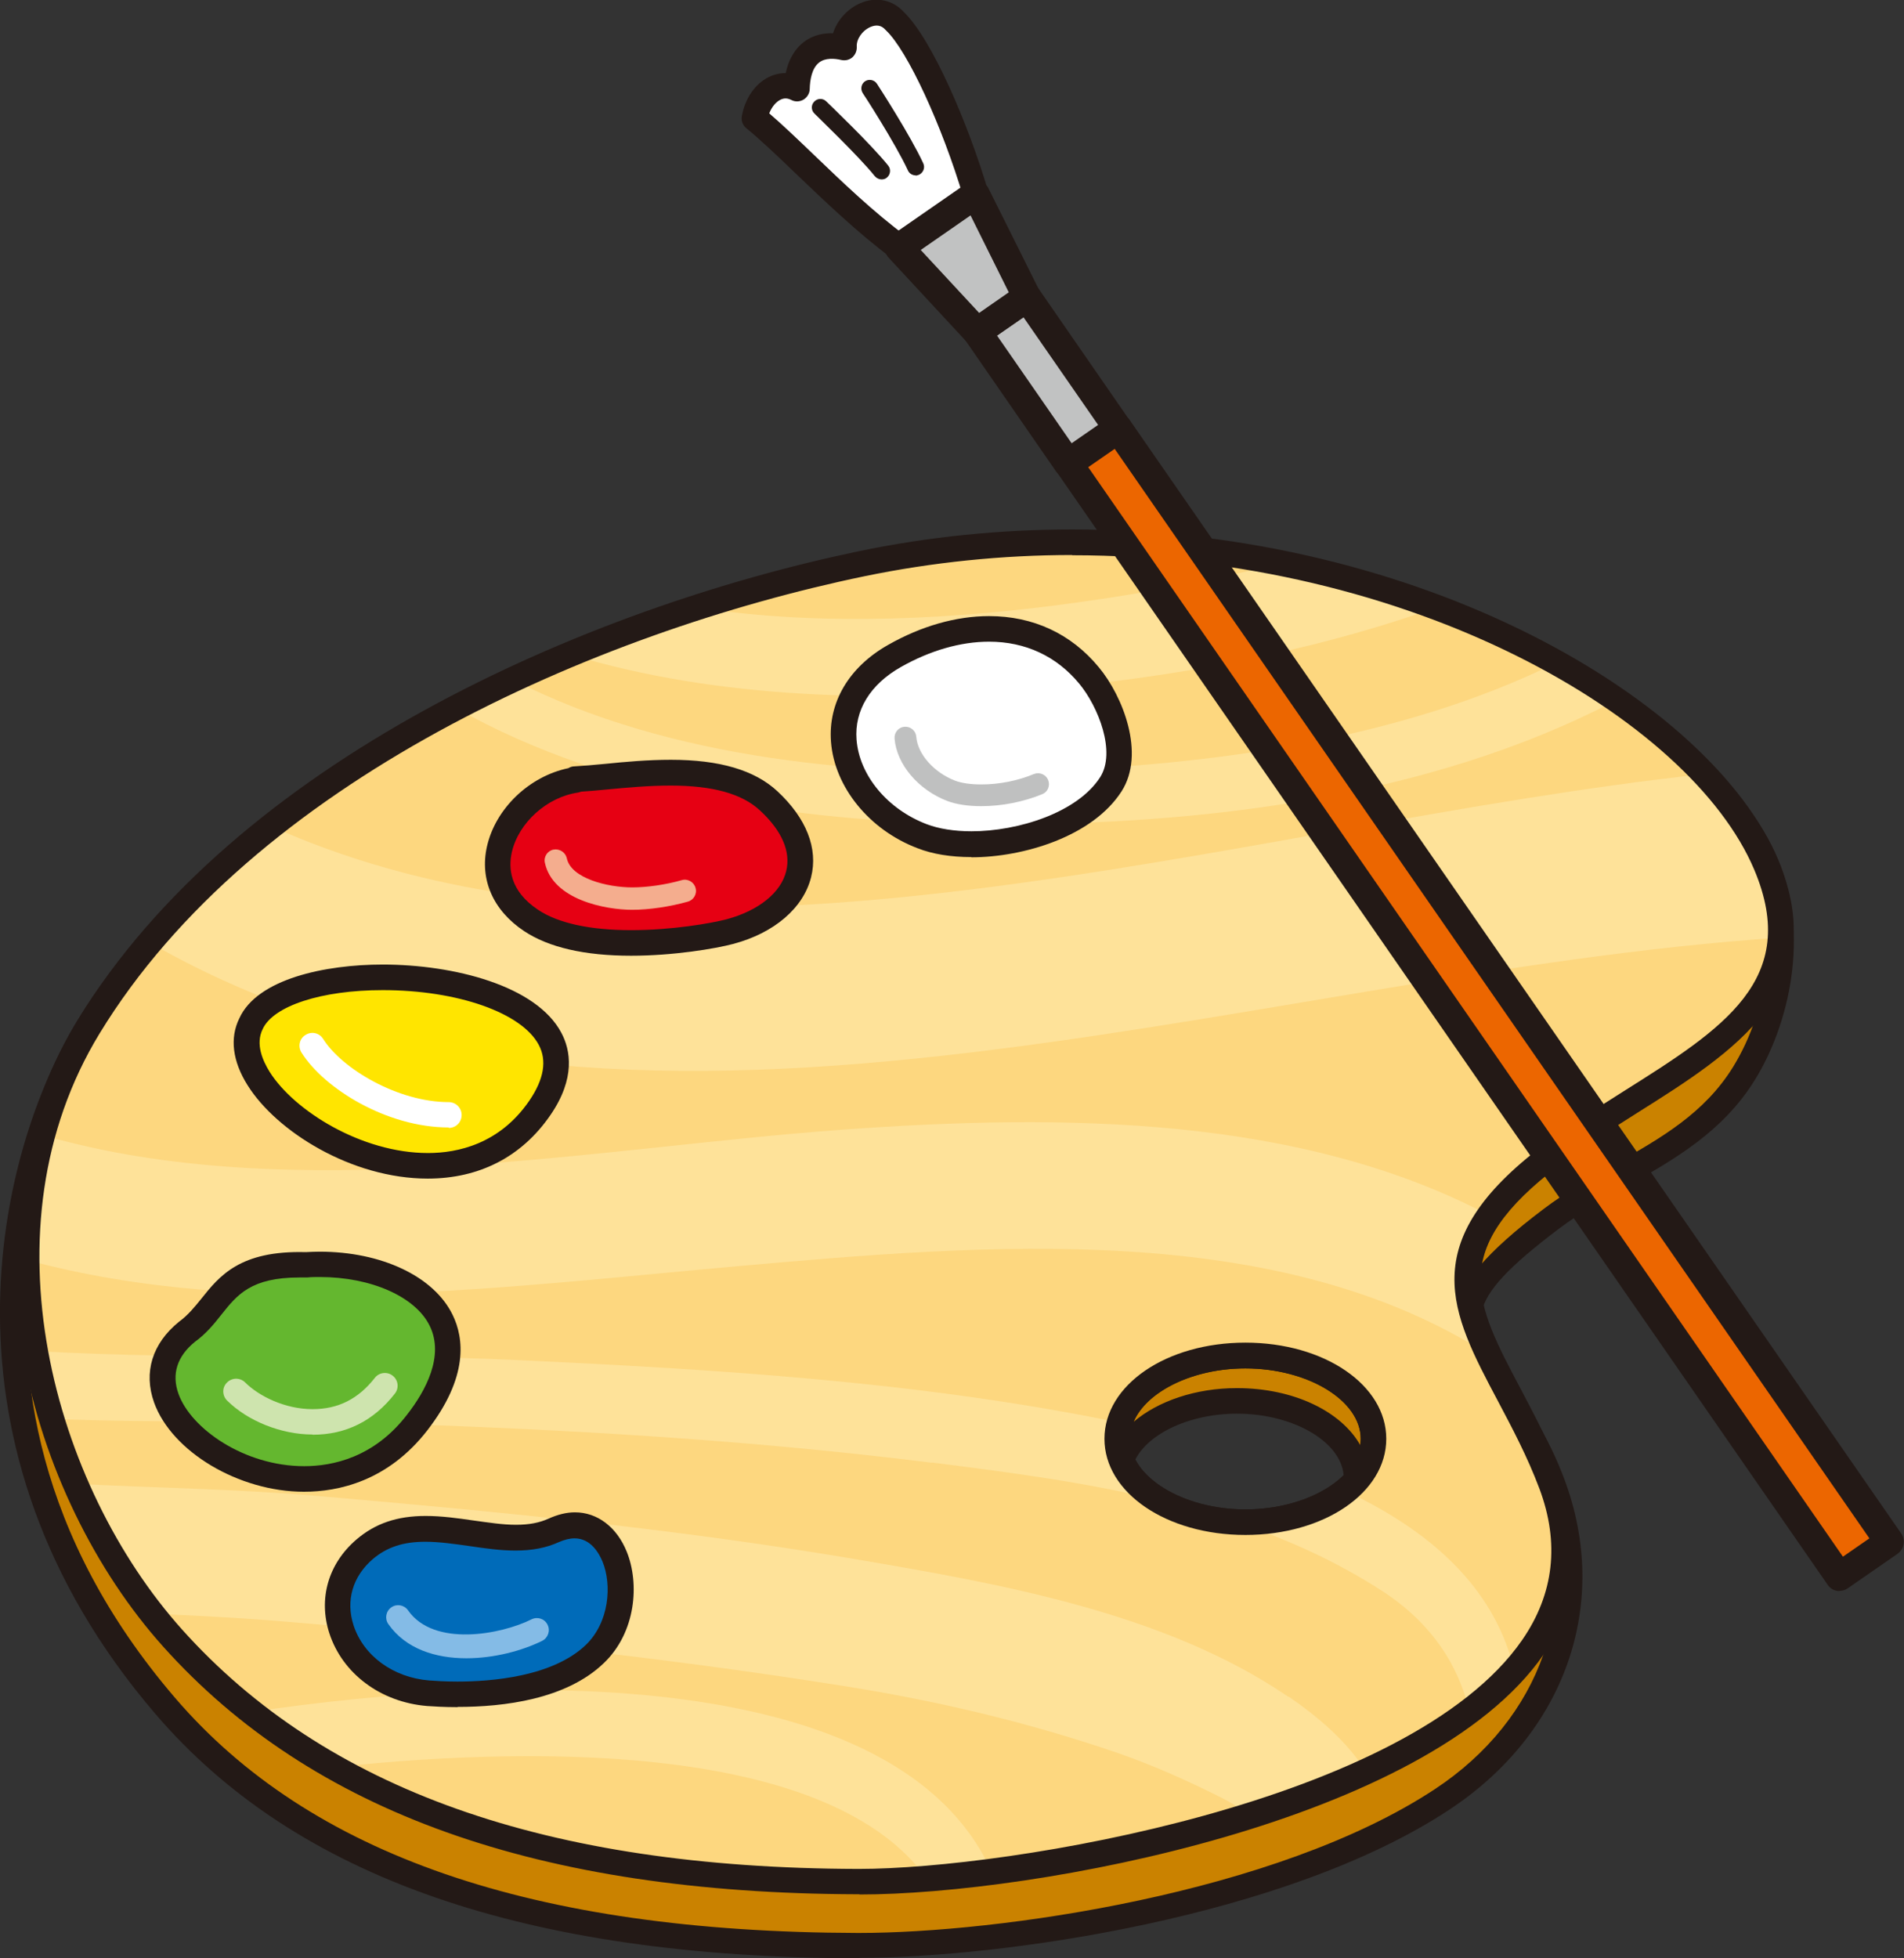 <?xml version="1.0" encoding="UTF-8"?>
<svg id="Layer_2" data-name="Layer 2" xmlns="http://www.w3.org/2000/svg" viewBox="0 0 84.18 86.55">
  <rect x="0" y="0" width="84.18" height="86.55" fill="#333333" stroke="none"/>
  <defs>
    <style>
      .cls-1 {
        fill: #64b72f;
      }

      .cls-2 {
        fill: #bfc0c0;
      }

      .cls-3 {
        fill: #fff;
      }

      .cls-4 {
        fill: #fee299;
      }

      .cls-5 {
        fill: #f4ad8e;
      }

      .cls-6 {
        fill: #006bb9;
      }

      .cls-7 {
        fill: #c1c2c2;
      }

      .cls-8 {
        fill: #ffe500;
      }

      .cls-9 {
        fill: #231916;
      }

      .cls-10 {
        fill: #84bbe6;
      }

      .cls-11 {
        fill: #ca8200;
      }

      .cls-12 {
        fill: #fdd77f;
      }

      .cls-13 {
        fill: #e60013;
      }

      .cls-14 {
        fill: #cee4ae;
      }

      .cls-15 {
        fill: #ec6600;
      }
    </style>
  </defs>
  <g id="Left_Folio" data-name="Left Folio">
    <g>
      <g>
        <g>
          <g>
            <path class="cls-11" d="M78.09,38.21c-3.59-8.49-21.33-13.4-40-9.52-10.48,2.18-26.82,4.61-34.18,16.69-2.67,4.37-7.3,17.54,3.4,30.01,7.47,8.71,19.7,10.56,30.6,10.59,5.42.02,18.39-1.54,25.83-6.44,5.07-3.34,6.81-8.87,4.88-13.99-2.33-6.18-7.04-6.39-.03-11.68,2.92-2.21,6.48-3.14,8.5-6.42,1.57-2.54,2.23-6.29.99-9.25ZM55.06,67.28c-3.13,0-5.66-1.65-5.66-3.68s2.54-3.68,5.66-3.68,5.66,1.65,5.66,3.68-2.54,3.68-5.66,3.68Z"/>
            <path class="cls-9" d="M38,86.55s0,0,0,0h-.09c-14.69-.04-24.84-3.57-31.03-10.79C-3.34,63.85-.1,50.88,3.43,45.09c6.94-11.39,21.49-14.32,32.11-16.46.84-.17,1.66-.33,2.44-.5,4.34-.9,8.74-1.36,13.08-1.36,13.65,0,24.72,4.51,27.55,11.21,1.41,3.33.5,7.3-1.03,9.76-1.42,2.29-3.56,3.5-5.62,4.67-1.02.58-2.07,1.17-3.03,1.89-4.48,3.38-3.91,4.21-2.2,6.67.75,1.09,1.7,2.45,2.42,4.37,2.08,5.5.08,11.26-5.1,14.66-7.23,4.76-19.82,6.53-26.06,6.53h0ZM51.06,27.91c-4.26,0-8.59.45-12.85,1.34-.78.16-1.6.33-2.44.5-10.42,2.1-24.69,4.97-31.37,15.94-.37.61-8.93,15.04,3.34,29.35,5.96,6.95,15.83,10.35,30.17,10.39h.08c6.11,0,18.41-1.72,25.44-6.35,4.71-3.1,6.55-8.33,4.66-13.32-.67-1.79-1.57-3.08-2.29-4.12-1.96-2.82-2.67-4.35,2.45-8.21,1.02-.77,2.1-1.38,3.15-1.98,2.03-1.15,3.95-2.24,5.22-4.29,1.62-2.62,2.01-6.2.94-8.73-2.62-6.19-13.52-10.52-26.51-10.52h0ZM55.06,67.84c-3.49,0-6.23-1.87-6.23-4.25s2.74-4.25,6.23-4.25,6.23,1.87,6.23,4.25-2.74,4.25-6.23,4.25h0ZM55.06,60.48c-2.76,0-5.1,1.43-5.1,3.11s2.33,3.12,5.1,3.12,5.1-1.43,5.1-3.12-2.33-3.11-5.1-3.11h0Z"/>
          </g>
          <g>
            <path class="cls-11" d="M54.69,61.92c2.92,0,5.28,1.54,5.28,3.43,0,.03,0,.05,0,.08.48-.54.76-1.17.76-1.84,0-2.03-2.54-3.68-5.66-3.68s-5.66,1.65-5.66,3.68c0,.31.06.61.17.89.59-1.48,2.65-2.57,5.11-2.57Z"/>
            <path class="cls-9" d="M59.97,66c-.07,0-.14-.01-.2-.04-.22-.08-.36-.29-.36-.53,0-.03,0-.07,0-.1,0-1.54-2.16-2.85-4.72-2.85-2.15,0-4.07.93-4.58,2.21-.09.21-.29.36-.53.36h0c-.23,0-.44-.15-.52-.36-.14-.37-.21-.74-.21-1.1,0-2.38,2.74-4.25,6.23-4.25s6.23,1.87,6.23,4.25c0,.78-.31,1.55-.9,2.21-.11.12-.26.19-.42.19h0ZM54.69,61.35c2.51,0,4.61,1.03,5.45,2.52.01-.09.02-.18.02-.28,0-1.69-2.33-3.11-5.1-3.11-2.34,0-4.37,1.02-4.94,2.36,1.08-.92,2.75-1.49,4.56-1.49h0Z"/>
          </g>
          <path class="cls-12" d="M68.6,51.04c5.19-3.92,12.35-6.07,9.49-12.83-3.59-8.49-21.33-17.18-40-13.29-10.48,2.18-26.82,8.39-34.18,20.47-5.06,8.29-2.62,19.95,3.72,27.01,7.66,8.54,19.37,10.73,30.28,10.76,9.12.03,35.46-4.93,30.68-17.58-2.33-6.18-7.01-9.25,0-14.54ZM55.06,67.28c-3.13,0-5.66-1.65-5.66-3.68s2.54-3.68,5.66-3.68,5.66,1.65,5.66,3.68-2.54,3.68-5.66,3.68Z"/>
        </g>
        <g>
          <path class="cls-4" d="M71.49,30.93c-.83-.57-1.71-1.13-2.66-1.65-7.01,3.45-15.31,4.53-22.95,4.8-7.48.26-16.24-.47-23.21-4.04-.85.39-1.69.81-2.53,1.24,7.03,3.99,15.83,5.11,23.67,5.15,9.16.04,19.36-1.13,27.68-5.5Z"/>
          <path class="cls-4" d="M45.89,30.46c5.73-.48,11.9-1.58,17.64-3.62-2.15-.8-4.46-1.47-6.9-1.96-3,.78-6.05,1.34-9.02,1.75-5.16.72-11.16,1.09-16.79.22-1.83.59-3.72,1.28-5.63,2.07,6.62,2.01,13.91,2.11,20.7,1.54Z"/>
          <path class="cls-4" d="M78.09,38.21c-.57-1.35-1.5-2.69-2.72-4-20.69,2.21-44.83,10.65-63.4,2.3-1.96,1.55-3.76,3.26-5.35,5.15,21,12.07,48.21,1.36,72.11-.22.06-.95-.12-2.01-.63-3.22Z"/>
          <path class="cls-4" d="M37.21,49.93c-10.93.8-24.21,3.45-35.32.24-.48,1.79-.7,3.65-.69,5.52,9.97,2.7,21.28,1.17,31.32.28,11.1-.99,24-2.08,33.33,3.93-1.02-2.14-1.47-4.02.02-6.17-8.36-4.41-18.78-4.52-28.65-3.8Z"/>
          <path class="cls-4" d="M56.97,75c-5.54-3.79-13.02-5.05-19.51-6.15-7.82-1.31-15.73-2.07-23.63-2.75-3.38-.29-6.95-.34-10.51-.52.89,2.07,2.05,4.01,3.42,5.74,1.82.08,3.63.17,5.4.31,8.38.69,16.75,1.55,25.06,2.87,4.14.65,8.2,1.6,12.17,2.96,1.6.55,3.15,1.25,4.67,2.01.43.23.85.48,1.25.76,1.77-.56,3.5-1.2,5.1-1.94-.84-1.33-2.09-2.39-3.42-3.31Z"/>
          <path class="cls-4" d="M59.48,65.9c-1.04.84-2.63,1.38-4.42,1.38-.14,0-.27,0-.41-.01,2.27.76,4.47,1.75,6.51,3.08,2.11,1.38,3.33,3.23,3.8,5.28.76-.57,1.43-1.18,2.01-1.83-.12-.43-.27-.86-.44-1.3-1.22-3.06-3.92-5.14-7.05-6.61Z"/>
          <path class="cls-4" d="M41.21,64.64c3.32.42,6.71.86,9.99,1.65-1.1-.67-1.8-1.62-1.8-2.68,0-.25.04-.49.11-.73-.11-.02-.22-.04-.33-.07-8.62-1.75-17.56-2.29-26.32-2.7-6.96-.33-14.22.02-21.3-.4.17,1.01.41,2.01.71,3,4.89.19,9.85.05,14.64.2,8.13.26,16.23.73,24.31,1.74Z"/>
          <path class="cls-4" d="M11.16,75.66c1.17.91,2.4,1.72,3.68,2.44,9.65-1.03,21.97-.85,26.13,4.92.89-.07,1.86-.17,2.87-.3-4.15-9.18-21.29-8.76-32.69-7.06Z"/>
        </g>
        <path class="cls-9" d="M37.99,83.72h-.08c-14.09-.04-24.13-3.62-30.7-10.95-5.96-6.65-9.31-18.61-3.78-27.68,6.97-11.43,22.42-18.2,34.55-20.73,3.08-.64,6.25-.96,9.43-.96,15.47,0,28.24,7.58,31.2,14.59,2.43,5.75-1.96,8.51-6.2,11.18-1.17.74-2.37,1.5-3.47,2.33-4.96,3.75-3.74,6.05-1.71,9.88.62,1.18,1.33,2.51,1.9,4.01,1.04,2.77.75,5.37-.88,7.73-5.12,7.41-22.51,10.61-30.25,10.61h0ZM47.41,24.53c-3.1,0-6.2.32-9.2.94-11.9,2.47-27.03,9.08-33.81,20.21-5.25,8.61-2.03,20,3.65,26.34,6.35,7.08,16.11,10.54,29.86,10.58h.07c6.57,0,24.34-2.91,29.32-10.12,1.41-2.04,1.66-4.29.76-6.69-.54-1.43-1.2-2.67-1.84-3.88-2.07-3.9-3.71-6.99,2.03-11.31,1.14-.86,2.37-1.63,3.55-2.38,4.37-2.75,7.81-4.92,5.76-9.78-2.82-6.68-15.15-13.9-30.16-13.9h0ZM55.06,67.84c-3.49,0-6.23-1.87-6.23-4.25s2.74-4.25,6.23-4.25,6.23,1.87,6.23,4.25-2.74,4.25-6.23,4.25h0ZM55.06,60.48c-2.76,0-5.1,1.43-5.1,3.11s2.33,3.12,5.1,3.12,5.1-1.43,5.1-3.12-2.33-3.11-5.1-3.11h0Z"/>
      </g>
      <g>
        <g>
          <rect class="cls-15" x="64.03" y="14.37" width="2.69" height="59.88" transform="translate(-13.6 45.09) rotate(-34.69)"/>
          <path class="cls-9" d="M81.33,70.32c-.2,0-.4-.09-.52-.27L46.7,20.83c-.1-.14-.13-.31-.1-.48.03-.17.12-.31.26-.41l2.21-1.53c.29-.2.68-.13.88.16l34.11,49.21c.1.14.13.31.1.48-.03.17-.13.31-.26.41l-2.21,1.53c-.11.08-.24.11-.36.11h0ZM48.1,20.63l33.38,48.17,1.17-.81L49.27,19.82l-1.17.81h0Z"/>
        </g>
        <g>
          <rect class="cls-7" x="44.97" y="13.27" width="2.69" height="7.06" transform="translate(-1.32 29.38) rotate(-34.73)"/>
          <path class="cls-9" d="M47.22,21.11s-.08,0-.11,0c-.17-.03-.31-.13-.41-.26l-4.02-5.81c-.2-.29-.13-.68.16-.88l2.21-1.53c.14-.1.31-.13.48-.1.16.03.31.12.41.26l4.02,5.81c.2.29.13.68-.16.88l-2.21,1.53c-.11.07-.23.11-.36.11h0ZM44.08,14.83l3.3,4.76,1.17-.81-3.3-4.76-1.17.81h0Z"/>
        </g>
        <g>
          <path class="cls-3" d="M43.14,8.59c-.91-3.06-2.47-6.6-3.58-7.65-.84-.94-2.33.09-2.25,1.17-1.25-.28-2.04.36-2.08,1.83-.88-.44-1.69.31-1.87,1.3,1.53,1.24,3.98,3.92,6.39,5.71"/>
          <path class="cls-9" d="M39.75,11.51c-.12,0-.24-.04-.34-.11-1.48-1.1-2.95-2.51-4.25-3.75-.84-.81-1.57-1.5-2.16-1.98-.16-.13-.24-.34-.2-.54.14-.78.58-1.42,1.18-1.72.24-.12.5-.18.76-.18.15-.72.49-1.13.78-1.36.27-.21.69-.42,1.31-.4.18-.57.63-1.08,1.21-1.33.69-.3,1.43-.15,1.92.39,1.25,1.21,2.85,4.95,3.72,7.89.09.3-.08.61-.38.7-.3.09-.62-.08-.7-.38-.95-3.19-2.48-6.51-3.43-7.4-.01-.01-.02-.02-.03-.03-.17-.19-.39-.23-.65-.12-.37.16-.63.54-.61.87.01.18-.06.35-.19.47-.14.12-.32.16-.5.12-.29-.07-.7-.1-.97.11-.33.25-.41.78-.42,1.17,0,.19-.11.37-.27.47-.17.1-.37.11-.54.02-.18-.09-.33-.09-.49-.01-.2.1-.38.32-.49.6.56.48,1.21,1.1,1.94,1.8,1.27,1.22,2.71,2.6,4.14,3.65.25.19.3.54.12.79-.11.15-.28.23-.45.23h0Z"/>
        </g>
        <path class="cls-9" d="M38.98,7.93c-.11,0-.22-.05-.3-.14-.71-.89-2.66-2.75-2.67-2.77-.15-.14-.16-.38-.01-.53.14-.15.38-.16.53-.01.08.08,2,1.91,2.74,2.84.13.16.1.4-.06.53-.07.06-.15.08-.24.08h0Z"/>
        <path class="cls-9" d="M40.48,7.75c-.14,0-.28-.08-.34-.22-.55-1.19-1.98-3.4-2-3.42-.11-.18-.06-.41.11-.52.17-.11.41-.06.52.11.06.09,1.48,2.28,2.05,3.52.09.19,0,.41-.18.5-.05.02-.11.04-.16.04h0Z"/>
        <g>
          <polygon class="cls-7" points="43.14 8.59 45.41 13.13 43.2 14.67 39.75 10.94 43.14 8.59"/>
          <path class="cls-9" d="M43.2,15.3c-.17,0-.34-.07-.47-.2l-3.45-3.72c-.12-.14-.19-.32-.17-.5.02-.18.12-.35.27-.45l3.39-2.35c.15-.11.34-.14.52-.09.18.05.33.17.41.33l2.27,4.55c.14.28.05.63-.21.8l-2.21,1.53c-.11.08-.24.11-.36.11h0ZM40.71,11.05l2.58,2.78,1.31-.91-1.69-3.4-2.19,1.52h0Z"/>
        </g>
      </g>
      <g>
        <g>
          <g>
            <path class="cls-1" d="M13.53,55.9c-3.74-.11-3.74,1.86-5.26,2.95-4.35,3.55,5.44,10.12,10.17,4.01,3.63-4.68-.75-7.23-4.92-6.97Z"/>
            <path class="cls-9" d="M13.44,65.93h0c-2.88,0-5.85-1.77-6.63-3.95-.47-1.33-.08-2.6,1.1-3.56.41-.3.69-.65.99-1.02.8-1,1.7-2.14,4.62-2.06.2-.01.41-.02.61-.02,2.74,0,5.05,1.09,5.88,2.79.5,1.02.72,2.74-1.12,5.11-1.74,2.24-3.92,2.71-5.45,2.71h0ZM13.24,56.46c-2.14,0-2.75.76-3.45,1.64-.33.42-.68.85-1.18,1.21-.78.64-1.03,1.42-.72,2.29.55,1.54,2.91,3.2,5.56,3.2h0c1.27,0,3.1-.39,4.55-2.28.82-1.05,1.65-2.59,1-3.92-.63-1.29-2.59-2.16-4.86-2.16-.19,0-.38,0-.56.02-.02,0-.04,0-.05,0-.09,0-.19,0-.28,0h0Z"/>
          </g>
          <path class="cls-14" d="M13.81,63.4c-1.37,0-2.85-.59-3.77-1.5-.22-.22-.23-.58,0-.8.22-.22.58-.22.8,0,.59.59,1.74,1.18,2.98,1.18,1.13,0,2.02-.45,2.75-1.38.19-.25.55-.29.79-.1.25.19.29.55.1.79-.94,1.21-2.16,1.82-3.64,1.82h0Z"/>
        </g>
        <g>
          <g>
            <path class="cls-13" d="M34,35.39c-2.1-1.95-6.47-1.04-8.57-.95l.04.03c-2.84.42-5.04,4.19-1.99,6.22,2.49,1.66,7.62.8,8.8.49,2.96-.79,4.37-3.33,1.72-5.79Z"/>
            <path class="cls-9" d="M27.91,42.24c-2.07,0-3.66-.37-4.74-1.09-1.37-.91-1.97-2.28-1.64-3.74.38-1.68,1.87-3.1,3.6-3.46.08-.05.17-.08.27-.08.38-.02.84-.06,1.36-.11.88-.09,1.88-.18,2.9-.18,2.16,0,3.71.46,4.71,1.39,1.28,1.19,1.81,2.53,1.49,3.8-.34,1.36-1.63,2.47-3.45,2.95-.79.21-2.64.52-4.51.52h0ZM25.69,34.99s-.09.03-.14.04c-1.37.2-2.62,1.33-2.92,2.63-.16.71-.09,1.72,1.16,2.55.88.59,2.3.9,4.11.9s3.52-.3,4.22-.48c1.42-.38,2.41-1.18,2.64-2.13.21-.86-.19-1.79-1.17-2.69-.79-.73-2.08-1.09-3.94-1.09-.97,0-1.94.09-2.79.17-.42.04-.83.08-1.19.1h0Z"/>
          </g>
          <path class="cls-5" d="M27.95,40.21c-1.18,0-3.51-.44-3.86-2.08-.06-.27.12-.53.38-.58.27-.05.53.12.59.38.18.89,1.8,1.29,2.89,1.29.67,0,1.49-.12,2.19-.32.26-.08.54.08.61.34.08.26-.08.54-.34.61-.78.22-1.7.36-2.46.36h0Z"/>
        </g>
        <g>
          <g>
            <path class="cls-6" d="M24.46,67.64c-2.47,1.14-5.89-1.27-8.34.83-2.53,2.17-.79,6.07,2.8,6.36,1.28.1,5.32.24,7.37-1.73,2.22-2.14.99-6.75-1.82-5.46Z"/>
            <path class="cls-9" d="M20.22,75.45h0c-.58,0-1.05-.03-1.34-.05-2.05-.17-3.74-1.43-4.32-3.22-.49-1.52-.05-3.07,1.2-4.14.83-.71,1.8-1.04,3.06-1.04.71,0,1.42.1,2.11.2.66.09,1.29.19,1.88.19s1.04-.09,1.44-.27c.4-.18.79-.28,1.17-.28.99,0,1.85.65,2.29,1.74.57,1.41.41,3.56-1.01,4.92-1.67,1.61-4.43,1.94-6.46,1.94h0ZM18.81,68.14c-.99,0-1.7.24-2.32.76-.9.77-1.21,1.84-.86,2.93.44,1.35,1.75,2.31,3.34,2.44.27.02.71.05,1.25.05h0c1.49,0,4.21-.21,5.68-1.62,1.04-1,1.16-2.65.74-3.68-.16-.38-.52-1.03-1.24-1.03-.21,0-.45.06-.7.17-.55.25-1.17.37-1.91.37-.67,0-1.37-.1-2.04-.2-.65-.09-1.32-.19-1.95-.19h0Z"/>
          </g>
          <path class="cls-10" d="M20.62,73.29c-1.36,0-2.68-.41-3.45-1.51-.17-.24-.11-.57.13-.74.24-.17.57-.11.74.13,1.14,1.64,4.12,1.07,5.46.4.26-.13.58-.03.71.24.13.26.02.58-.24.71-.89.44-2.13.77-3.35.77h0Z"/>
        </g>
        <g>
          <g>
            <path class="cls-8" d="M11.09,45.26c-1.68,3.49,8.58,9.83,12.77,3.71,4.19-6.12-11.1-7.41-12.77-3.71Z"/>
            <path class="cls-9" d="M18.91,52.09h0c-3.37,0-6.69-2.09-7.96-4.12-.67-1.06-.8-2.09-.37-2.96.79-1.75,3.8-2.38,6.34-2.38,3.14,0,6.8.93,7.9,3.02.4.75.64,2-.49,3.64-1.26,1.83-3.13,2.8-5.42,2.8h0ZM16.92,43.76c-2.71,0-4.85.7-5.31,1.73-.32.65,0,1.38.31,1.88,1.08,1.72,4.07,3.59,7,3.59h0c1.32,0,3.17-.4,4.48-2.31.65-.95.79-1.78.42-2.47-.75-1.42-3.59-2.42-6.9-2.42h0Z"/>
          </g>
          <path class="cls-3" d="M19.84,49.83c-2.74,0-5.51-1.72-6.51-3.31-.17-.27-.09-.62.18-.78.27-.17.61-.09.78.18.83,1.32,3.31,2.79,5.55,2.79.31,0,.57.25.57.57s-.25.57-.57.57h0Z"/>
        </g>
        <g>
          <g>
            <path class="cls-3" d="M48.14,29.84c-2.24-2.7-5.78-2.46-8.6-.86-3.85,2.19-2.32,6.63,1.23,7.98,2.39.91,6.86,0,8.34-2.31.89-1.39,0-3.65-.97-4.81Z"/>
            <path class="cls-9" d="M42.94,37.88h0c-.89,0-1.71-.13-2.37-.39-2.14-.81-3.68-2.71-3.83-4.71-.13-1.73.79-3.3,2.53-4.28,1.46-.83,3-1.27,4.46-1.27,1.95,0,3.63.78,4.85,2.26,1.06,1.27,2.07,3.82,1.01,5.48-1.28,2-4.34,2.92-6.64,2.92h0ZM43.73,28.36c-1.26,0-2.61.39-3.9,1.12-1.36.77-2.06,1.92-1.96,3.21.12,1.58,1.37,3.08,3.11,3.74.53.2,1.21.31,1.97.31,2.06,0,4.68-.82,5.69-2.39.71-1.11-.08-3.12-.93-4.14-1-1.21-2.38-1.85-3.98-1.85h0Z"/>
          </g>
          <path class="cls-2" d="M43.38,35.63c-.58,0-1.11-.08-1.5-.23-1.28-.49-2.24-1.62-2.33-2.76-.02-.27.18-.5.44-.52.27-.02.5.18.52.44.06.77.78,1.58,1.71,1.94.28.11.7.17,1.16.17.79,0,1.61-.16,2.33-.46.25-.1.53.02.63.26.1.25-.01.53-.26.63-.83.34-1.78.53-2.7.53h0Z"/>
        </g>
      </g>
    </g>
  </g>
</svg>